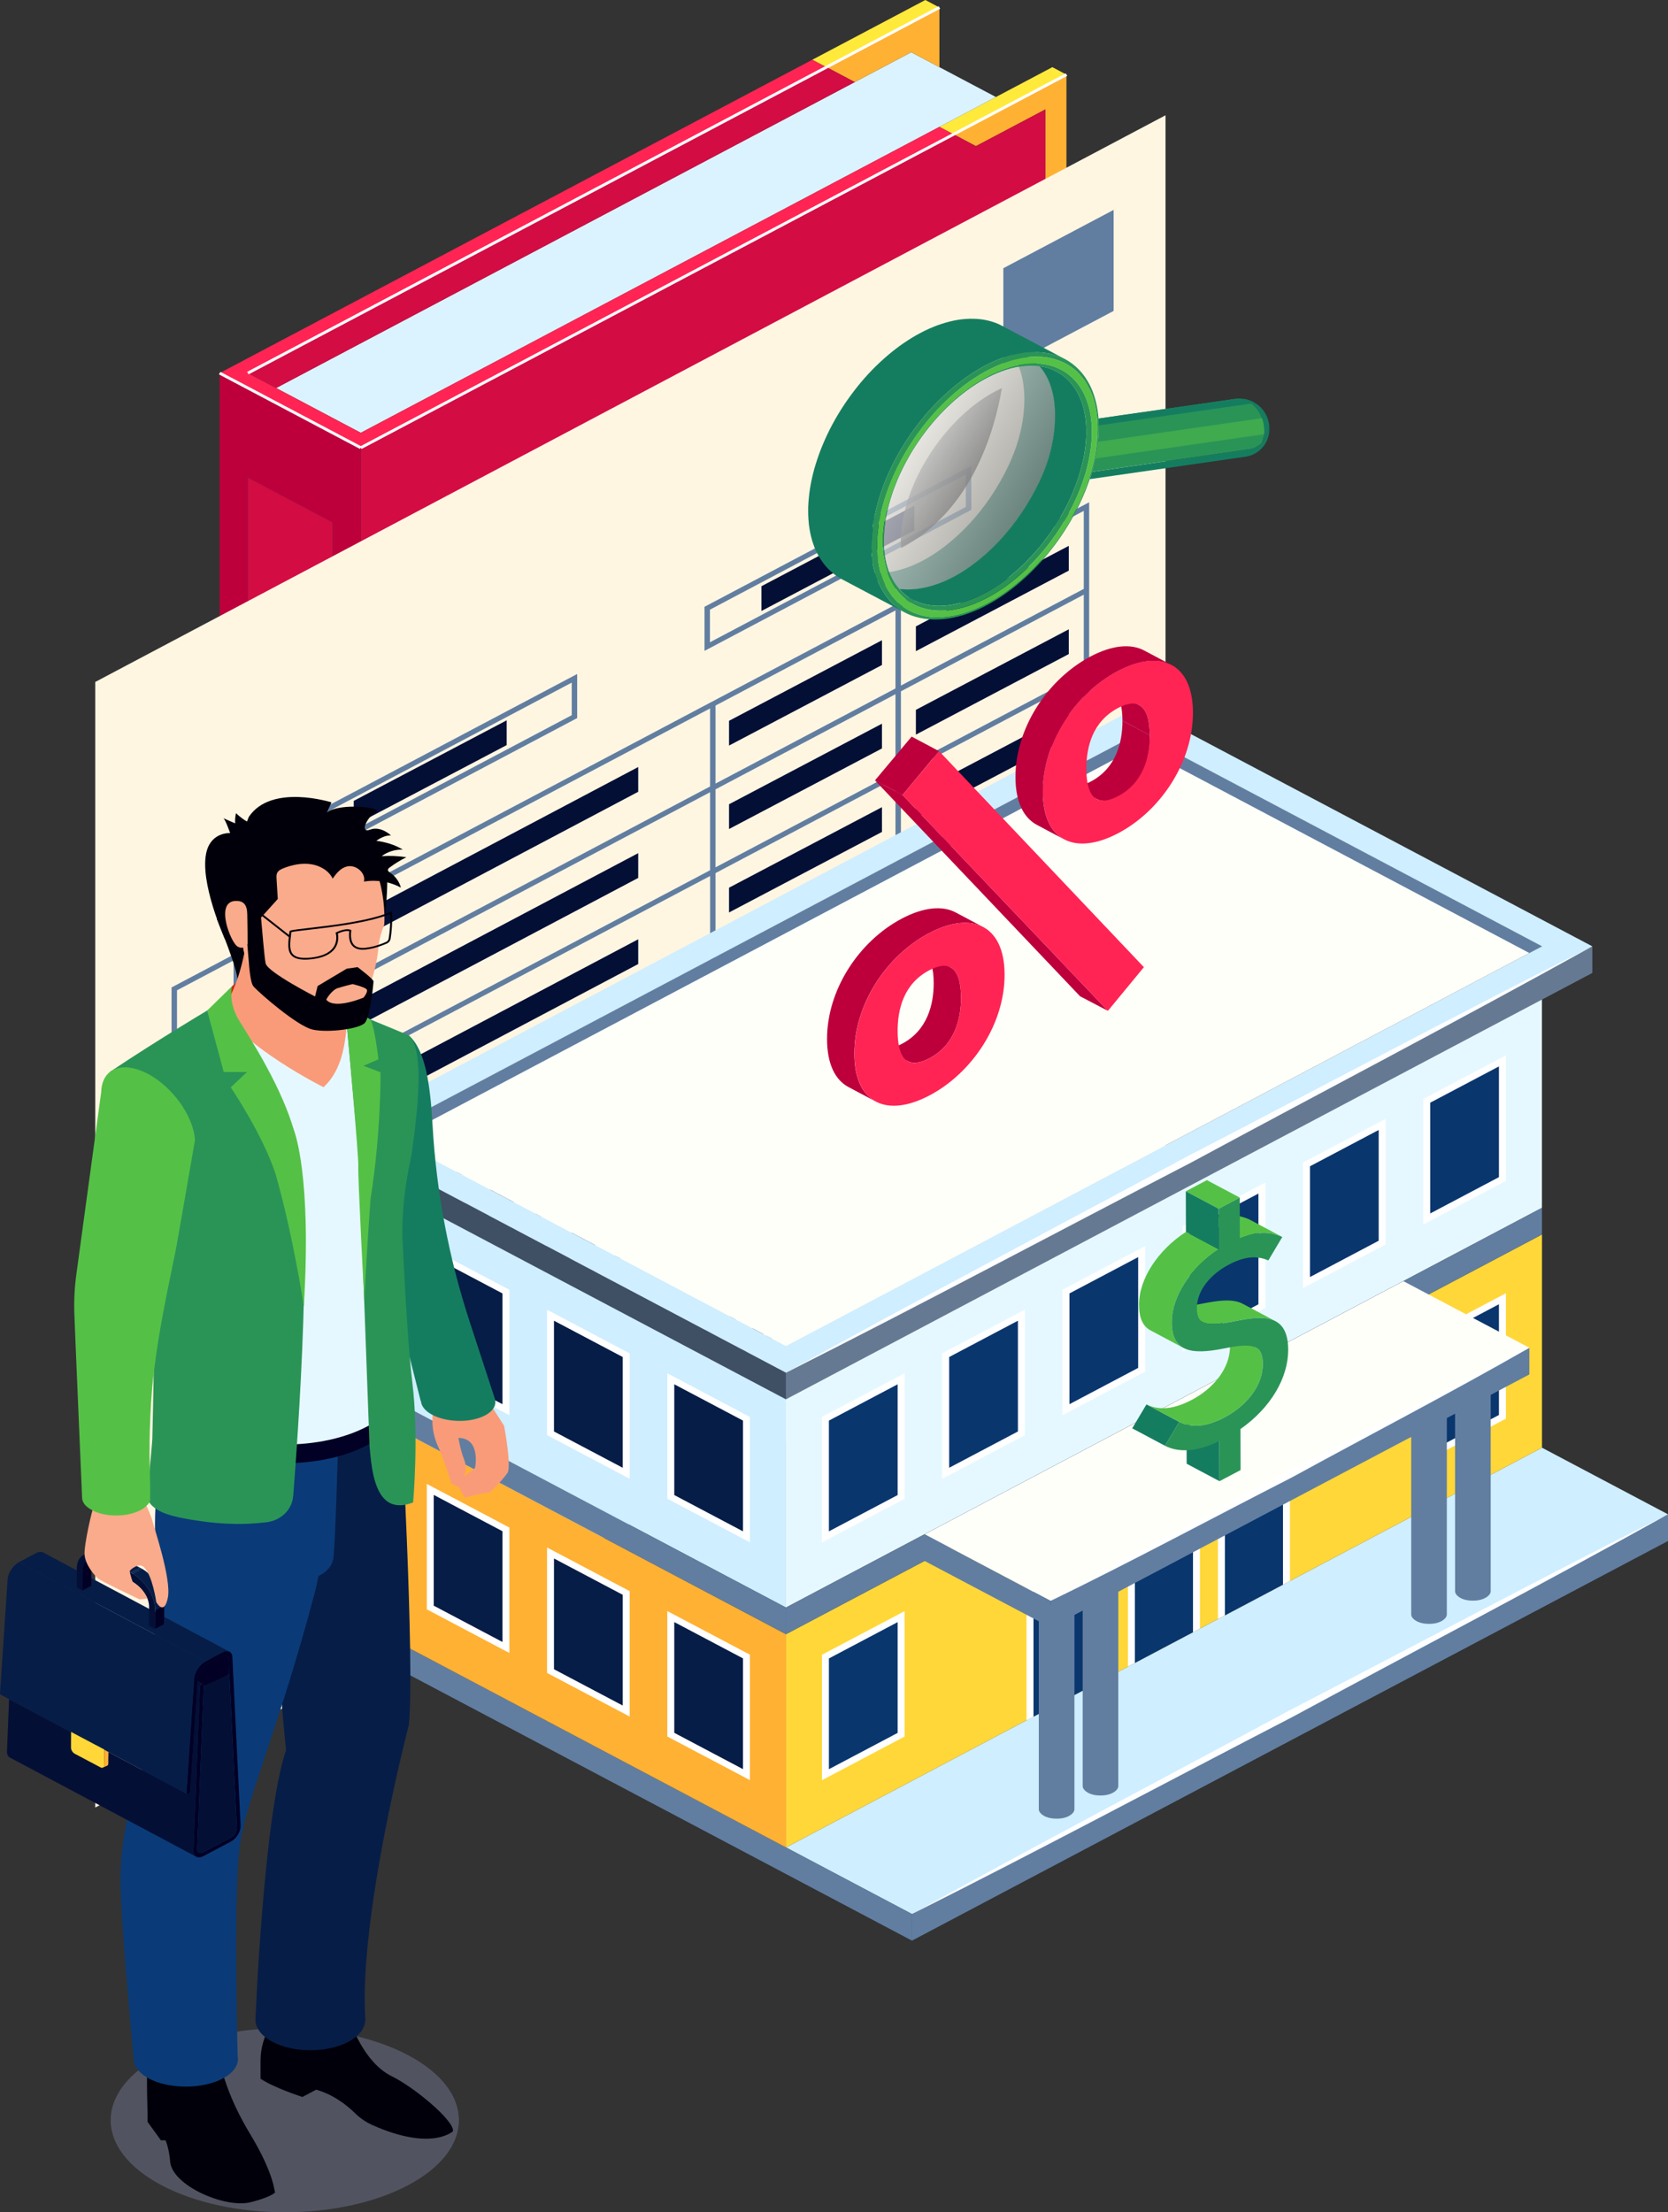 <svg width="132" height="175" viewBox="0 0 132 175" fill="none" xmlns="http://www.w3.org/2000/svg">
<rect x="0" y="0" width="132" height="175" fill="#333333" stroke="none"/>
<path d="M84.396 79.1V88.546L75.462 93.267C76.051 92.332 76.642 91.397 77.233 90.46L82.723 87.558V81.754C83.28 80.868 83.839 79.985 84.396 79.1Z" fill="#FFB133"/>
<path d="M84.396 5.903V15.348C84.363 15.33 84.329 15.312 84.294 15.294C83.77 15.017 83.248 14.739 82.723 14.462V8.656L77.231 11.558C76.642 11.247 76.053 10.936 75.462 10.623L84.396 5.903Z" fill="#FFB133"/>
<path d="M84.396 5.903L75.462 10.625C75.09 10.428 74.719 10.232 74.345 10.035L78.814 7.674L83.28 5.313L84.396 5.903Z" fill="#FFEA3B"/>
<path d="M84.396 15.348V79.1C83.839 79.987 83.28 80.87 82.723 81.754V87.558L77.233 90.46C76.642 91.397 76.051 92.33 75.462 93.267L28.554 118.059V35.418L75.462 10.627C76.051 10.94 76.64 11.249 77.231 11.562L82.723 8.66V14.466C83.248 14.742 83.77 15.021 84.294 15.298C84.329 15.312 84.363 15.33 84.396 15.348ZM75.46 79.1V57.849L39.72 76.738V97.987L75.46 79.1Z" fill="#D30C44"/>
<path d="M78.812 7.674L74.343 10.035L28.552 34.237L21.851 30.695C37.115 22.628 52.38 14.559 67.644 6.493C69.132 5.706 70.622 4.919 72.11 4.132C72.853 4.526 73.598 4.919 74.343 5.313C75.833 6.1 77.323 6.887 78.812 7.674Z" fill="#DBF3FF"/>
<path d="M75.46 57.849V79.1L39.722 97.989V76.738L75.46 57.849Z" fill="#CFEEFF"/>
<path d="M75.46 10.625L28.552 35.416L17.382 29.513L64.29 4.722C64.664 4.919 65.035 5.116 65.407 5.311L19.615 29.513L21.849 30.693L28.55 34.235L74.341 10.033C74.717 10.232 75.09 10.429 75.46 10.625Z" fill="#FF2453"/>
<path d="M74.343 0.59V5.312C73.598 4.917 72.853 4.525 72.11 4.13C70.62 4.917 69.13 5.704 67.644 6.491C66.899 6.099 66.154 5.704 65.409 5.31L74.343 0.59Z" fill="#FFB133"/>
<path d="M74.343 0.59L65.409 5.311C65.037 5.114 64.666 4.917 64.292 4.722L73.227 0L74.343 0.59Z" fill="#FFEA3B"/>
<path d="M67.644 6.493C52.38 14.559 37.115 22.628 21.851 30.695L19.617 29.515L65.409 5.313C66.154 5.706 66.899 6.1 67.644 6.493Z" fill="#D30C44"/>
<path d="M28.552 35.418V118.059L17.382 112.156V29.515L28.552 35.418ZM26.319 105.072V105.068C26.317 104.61 26.236 104.16 26.107 103.72C25.933 103.136 25.669 102.575 25.337 102.049C25.003 101.522 24.596 101.03 24.131 100.596C23.667 100.165 23.141 99.793 22.522 99.554C22.137 99.404 21.714 99.308 21.301 99.342C21.276 99.344 21.25 99.348 21.224 99.351C20.92 99.389 20.627 99.5 20.39 99.673C20.133 99.861 19.945 100.126 19.823 100.41C19.669 100.764 19.615 101.149 19.617 101.529C19.619 101.985 19.698 102.438 19.829 102.877C20.003 103.461 20.265 104.022 20.599 104.549C20.933 105.075 21.339 105.567 21.805 106.001C22.27 106.432 22.795 106.803 23.414 107.043C23.799 107.194 24.222 107.29 24.635 107.253C24.965 107.224 25.289 107.11 25.546 106.92C25.653 106.843 25.746 106.752 25.829 106.651C25.945 106.51 26.042 106.349 26.113 106.184C26.265 105.835 26.319 105.451 26.319 105.072ZM26.319 79.1V41.321L19.617 37.779V75.558L26.319 79.1Z" fill="#BD003C"/>
<path d="M26.319 105.07C26.319 105.072 26.319 105.072 26.319 105.07C26.319 105.451 26.265 105.835 26.111 106.19C26.038 106.356 25.945 106.515 25.827 106.656C24.965 106.756 24.094 106.334 23.39 105.81C22.683 105.283 22.147 104.65 21.714 103.964C21.281 103.277 20.949 102.537 20.803 101.71C20.659 100.891 20.696 99.988 21.222 99.355C21.248 99.349 21.273 99.346 21.299 99.344C21.712 99.308 22.133 99.406 22.52 99.556C23.139 99.796 23.665 100.167 24.129 100.598C24.593 101.032 25.001 101.524 25.335 102.05C25.667 102.577 25.931 103.138 26.105 103.722C26.236 104.16 26.317 104.612 26.319 105.07Z" fill="#01000A"/>
<path d="M26.319 41.321V79.1L19.617 75.558V37.779L26.319 41.321Z" fill="#D30C44"/>
<path d="M23.392 105.81C24.096 106.336 24.965 106.758 25.827 106.656C25.744 106.756 25.651 106.846 25.544 106.926C25.289 107.114 24.963 107.228 24.633 107.259C24.22 107.295 23.797 107.197 23.412 107.049C22.793 106.808 22.267 106.437 21.803 106.007C21.337 105.573 20.932 105.081 20.598 104.554C20.264 104.028 20.001 103.467 19.827 102.883C19.696 102.443 19.617 101.991 19.615 101.535C19.613 101.153 19.667 100.77 19.821 100.415C19.944 100.131 20.131 99.867 20.388 99.679C20.623 99.505 20.918 99.395 21.222 99.357C20.696 99.99 20.659 100.894 20.803 101.712C20.949 102.537 21.279 103.279 21.714 103.966C22.147 104.65 22.684 105.283 23.392 105.81Z" fill="#8CA3C0"/>
<path d="M75.523 10.723L75.399 10.529L84.335 5.805L84.46 5.999L75.523 10.723Z" fill="white"/>
<path d="M65.47 5.409L65.346 5.216L74.282 0.494L74.406 0.687L65.47 5.409Z" fill="white"/>
<path d="M28.489 35.514L17.321 29.611L17.445 29.418L28.615 35.321L28.489 35.514Z" fill="white"/>
<path d="M28.615 35.514L28.489 35.321L75.399 10.529L75.523 10.722L28.615 35.514Z" fill="white"/>
<path d="M19.679 29.611L19.554 29.418L65.346 5.216L65.47 5.409L19.679 29.611Z" fill="white"/>
<path d="M92.236 9.118V98.155L7.537 142.984V53.947L92.236 9.118Z" fill="#FFF6E2"/>
<path d="M50.506 62.634L21.596 77.914V75.954L50.506 60.675V62.634Z" fill="#040F36"/>
<path d="M84.58 45.138L72.48 51.51V49.551L84.58 43.179V45.138Z" fill="#040F36"/>
<path d="M84.58 51.74L72.48 58.113V56.152L84.58 49.781V51.74Z" fill="#040F36"/>
<path d="M84.58 58.341L72.48 64.715V62.755L84.58 56.382V58.341Z" fill="#040F36"/>
<path d="M84.58 64.942L72.48 71.316V69.357L84.58 62.983V64.942Z" fill="#040F36"/>
<path d="M84.58 71.546L72.48 77.917V75.958L84.58 69.586V71.546Z" fill="#040F36"/>
<path d="M84.58 78.147L72.48 84.519V82.559L84.58 76.188V78.147Z" fill="#040F36"/>
<path d="M69.796 52.605L57.693 58.978V57.019L69.796 50.645V52.605Z" fill="#040F36"/>
<path d="M72.359 41.958L60.259 48.331V46.372L72.359 39.999V41.958Z" fill="#040F36"/>
<path d="M40.097 58.94L27.994 65.311V63.352L40.097 56.981V58.94Z" fill="#040F36"/>
<path d="M69.796 59.206L57.693 65.579V63.62L69.796 57.247V59.206Z" fill="#040F36"/>
<path d="M69.796 65.809L57.693 72.18V70.221L69.796 63.85V65.809Z" fill="#040F36"/>
<path d="M69.796 72.41L57.693 78.782V76.823L69.796 70.451V72.41Z" fill="#040F36"/>
<path d="M69.796 79.012L57.693 85.385V83.424L69.796 77.052V79.012Z" fill="#040F36"/>
<path d="M69.796 85.613L57.693 91.987V90.027L69.796 83.654V85.613Z" fill="#040F36"/>
<path d="M71.671 99.59L59.569 105.962V104.002L71.671 97.629V99.59Z" fill="#040F36"/>
<path d="M50.506 69.447L21.596 84.727V82.767L50.506 67.488V69.447Z" fill="#040F36"/>
<path d="M50.506 76.26L21.596 91.54V89.58L50.506 74.301V76.26Z" fill="#040F36"/>
<path d="M50.506 83.071L21.596 98.351V96.392L50.506 81.112V83.071Z" fill="#040F36"/>
<path d="M50.506 89.884L21.596 105.164V103.205L50.506 87.925V89.884Z" fill="#040F36"/>
<path d="M50.506 96.697L21.596 111.977V110.016L50.506 94.736V96.697Z" fill="#040F36"/>
<path d="M88.129 24.595L79.4 29.208V21.217L88.129 16.604V24.595Z" fill="#617EA1"/>
<path d="M13.685 78.053L13.576 78.109V118.321L18.89 115.514H18.912V115.503L86.086 80L86.193 79.944V39.731L13.685 78.053ZM85.766 73.089L71.296 80.736V74.565L85.766 66.916V73.089ZM56.624 88.492V82.321L70.865 74.795V80.966L56.624 88.492ZM70.865 81.42V87.591L56.624 95.116V88.946L70.865 81.42ZM14.009 84.966L18.483 82.601V88.772L14.009 91.136V84.966ZM56.194 75.92V82.091L18.912 101.795V95.625L56.194 75.92ZM18.914 95.169V88.998L56.196 69.295V75.466L18.914 95.169ZM56.624 75.694L70.865 68.168V74.339L56.624 81.865V75.694ZM56.624 75.238V69.067L70.865 61.541V67.712L56.624 75.238ZM56.624 68.611V62.441L70.865 54.915V61.086L56.624 68.611ZM56.624 61.985V55.814L70.865 48.288V54.459L56.624 61.985ZM56.194 62.213L18.912 81.915V75.745L56.194 56.04V62.213ZM56.194 62.669V68.839L18.912 88.544V82.373L56.194 62.669ZM14.009 91.59L18.483 89.226V95.397L14.009 97.761V91.59ZM14.009 98.217L18.483 95.853V102.023L14.009 104.388V98.217ZM14.009 104.844L18.483 102.479V108.65L14.009 111.015V104.844ZM18.914 102.251L56.196 82.547V88.718L18.914 108.42V102.251ZM85.766 66.464L71.296 74.111V67.94L85.766 60.293V66.464ZM85.766 59.837L71.296 67.486V61.315L85.766 53.667V59.837ZM85.766 53.211L71.296 60.858V54.687L85.766 47.04V53.211ZM85.766 46.584L71.296 54.231V48.06L85.766 40.411V46.584ZM18.483 75.973V82.143L14.009 84.508V78.337L18.483 75.973ZM14.009 111.47L18.483 109.106V115.277L14.009 117.641V111.47ZM18.914 108.878L56.196 89.175V95.341H56.209L18.916 115.052L18.914 108.878ZM71.294 87.364V81.194L85.764 73.547V79.717L71.294 87.364Z" fill="#617EA1"/>
<path d="M24.564 67.962V64.474L45.676 53.315V56.803L24.564 67.962ZM24.995 64.702V67.28L45.245 56.575V53.998L24.995 64.702Z" fill="#617EA1"/>
<path d="M55.753 51.487V47.999L76.867 36.842V40.33L55.753 51.487ZM56.182 48.228V50.806L76.434 40.102V37.524L56.182 48.228Z" fill="#617EA1"/>
<path d="M55.753 108.701V105.213L76.867 94.056V97.544L55.753 108.701ZM56.182 105.441V108.019L76.434 97.314V94.736L56.182 105.441Z" fill="#617EA1"/>
<path d="M122.024 76.967V95.543L62.197 127.162V108.586L122.024 76.967Z" fill="#E6F8FF"/>
<path d="M62.197 108.586V127.162L30.289 110.298V91.722L62.197 108.586Z" fill="#CFEEFF"/>
<path d="M132 119.79V121.9L72.171 153.513V151.409L132 119.79Z" fill="#617EA1"/>
<path d="M132 119.79L72.171 151.409L62.201 146.14L122.028 114.519L132 119.79Z" fill="#CFEEFF"/>
<path d="M122.028 97.654V114.519L62.201 146.14V129.273L122.028 97.654Z" fill="#FFD738"/>
<path d="M72.171 151.409V153.513L30.301 131.383V129.273L62.201 146.14L72.171 151.409Z" fill="#617EA1"/>
<path d="M62.201 129.273V146.14L30.301 129.273V112.409L62.201 129.273Z" fill="#FFB133"/>
<path d="M94.959 116.17V128.821L89.262 131.831V119.18L94.959 116.17Z" fill="white"/>
<path d="M89.811 119.472L94.41 117.042V129.12L89.811 131.549V119.472Z" fill="#0A366E"/>
<path d="M86.934 120.423V133.074L81.236 136.085V123.434L86.934 120.423Z" fill="white"/>
<path d="M81.788 123.723L86.384 121.293V133.373L81.788 135.802V123.723Z" fill="#0A366E"/>
<path d="M102.082 112.407V125.058L96.384 128.069V115.418L102.082 112.407Z" fill="white"/>
<path d="M96.934 115.709L101.532 113.28V125.357L96.934 127.787V115.709Z" fill="#0A366E"/>
<path d="M85.027 126.256C85.027 131.875 85.027 137.498 85.027 143.12C85.027 143.377 84.746 143.592 84.466 143.714C84.185 143.835 83.898 143.864 83.614 143.864C83.333 143.864 83.047 143.833 82.762 143.714C82.487 143.592 82.207 143.377 82.207 143.12C82.207 137.501 82.207 131.889 82.207 126.276C82.207 126.355 82.24 126.442 82.278 126.513C82.383 126.71 82.647 126.82 82.894 126.896C83.197 126.987 83.477 127.017 83.764 126.996C84.001 126.981 84.242 126.936 84.479 126.846C84.661 126.77 84.843 126.668 84.942 126.513C84.985 126.437 85.013 126.352 85.013 126.256H85.027Z" fill="#617EA1"/>
<path d="M88.499 124.421C88.499 130.04 88.499 135.663 88.499 141.286C88.499 141.543 88.218 141.758 87.938 141.879C87.657 142 87.371 142.031 87.086 142.031C86.805 142.031 86.519 142 86.234 141.879C85.96 141.758 85.679 141.541 85.679 141.286C85.679 135.667 85.679 130.055 85.679 124.441C85.679 124.523 85.713 124.608 85.75 124.678C85.855 124.875 86.12 124.986 86.367 125.062C86.669 125.152 86.95 125.183 87.236 125.161C87.473 125.147 87.715 125.102 87.952 125.011C88.133 124.935 88.315 124.834 88.414 124.678C88.457 124.602 88.485 124.517 88.485 124.421H88.499Z" fill="#617EA1"/>
<path d="M33.775 108.496V98.573L40.312 102.027V111.95L33.775 108.496Z" fill="white"/>
<path d="M34.325 108.207V99.445L39.763 102.316V111.078L34.325 108.207Z" fill="#061D47"/>
<path d="M43.291 113.525V103.603L49.83 107.056V116.979L43.291 113.525Z" fill="white"/>
<path d="M43.84 113.236V104.475L49.281 107.347V116.107L43.84 113.236Z" fill="#061D47"/>
<path d="M52.808 118.555V108.634L59.348 112.085V122.008L52.808 118.555Z" fill="white"/>
<path d="M53.36 118.265V109.504L58.798 112.376V121.136L53.36 118.265Z" fill="#061D47"/>
<path d="M90.62 108.496V98.573L84.082 102.027V111.95L90.62 108.496Z" fill="white"/>
<path d="M90.07 108.207V99.445L84.632 102.316V111.078L90.07 108.207Z" fill="#0A366E"/>
<path d="M81.104 113.525V103.603L74.565 107.056V116.979L81.104 113.525Z" fill="white"/>
<path d="M80.555 113.236V104.475L75.114 107.347V116.107L80.555 113.236Z" fill="#0A366E"/>
<path d="M71.587 118.555V108.634L65.047 112.085V122.008L71.587 118.555Z" fill="white"/>
<path d="M71.037 118.265V109.504L65.597 112.376V121.136L71.037 118.265Z" fill="#0A366E"/>
<path d="M119.172 93.408V83.486L112.633 86.937V96.86L119.172 93.408Z" fill="white"/>
<path d="M118.621 93.117V84.358L113.182 87.229V95.99L118.621 93.117Z" fill="#0A366E"/>
<path d="M71.587 137.369V127.448L65.047 130.9V140.823L71.587 137.369Z" fill="white"/>
<path d="M71.037 137.08V128.318L65.597 131.191V139.951L71.037 137.08Z" fill="#0A366E"/>
<path d="M119.172 112.223V102.3L112.633 105.752V115.675L119.172 112.223Z" fill="white"/>
<path d="M118.621 111.932V103.172L113.182 106.043V114.805L118.621 111.932Z" fill="#0A366E"/>
<path d="M109.655 98.438V88.515L103.117 91.967V101.889L109.655 98.438Z" fill="white"/>
<path d="M109.105 98.147V89.387L103.667 92.258V101.019L109.105 98.147Z" fill="#0A366E"/>
<path d="M100.137 103.467V93.544L93.6 96.998V106.92L100.137 103.467Z" fill="white"/>
<path d="M99.588 103.176V94.416L94.149 97.287V106.048L99.588 103.176Z" fill="#0A366E"/>
<path d="M33.775 127.307V117.384L40.312 120.836V130.759L33.775 127.307Z" fill="white"/>
<path d="M34.325 127.016V118.254L39.763 121.127V129.887L34.325 127.016Z" fill="#061D47"/>
<path d="M43.291 132.336V122.413L49.83 125.865V135.788L43.291 132.336Z" fill="white"/>
<path d="M43.84 132.045V123.283L49.281 126.156V134.916L43.84 132.045Z" fill="#061D47"/>
<path d="M52.808 137.365V127.443L59.348 130.894V140.817L52.808 137.365Z" fill="white"/>
<path d="M53.36 137.074V128.315L58.798 131.186V139.947L53.36 137.074Z" fill="#061D47"/>
<path d="M122.024 95.543V97.652L62.197 129.272V127.162L122.024 95.543Z" fill="#617EA1"/>
<path d="M62.197 127.162V129.272L30.289 112.407V110.298L62.197 127.162Z" fill="#617EA1"/>
<path d="M126.012 74.86V76.964L62.197 110.694V108.585L126.012 74.86Z" fill="#657A92"/>
<path d="M126.012 74.86L62.197 108.585L26.303 89.617L90.118 55.888L126.012 74.86ZM62.197 106.475L122.024 74.86L90.118 57.995L30.291 89.615L62.197 106.475Z" fill="#CFEEFF"/>
<path d="M122.028 74.858L121.026 75.388L62.199 106.474L30.293 89.615L90.114 57.999L120.032 73.802L122.028 74.858Z" fill="#FFFFFA"/>
<path d="M62.197 108.585V110.694L26.303 91.721V89.615L62.197 108.585Z" fill="#3F4F64"/>
<path d="M90.116 57.994V59.047L31.287 90.141L30.291 89.615L60.203 73.805L90.116 57.994Z" fill="#617EA1"/>
<path d="M122.028 74.858L121.026 75.388L90.114 59.047V57.996L120.032 73.802L122.028 74.858Z" fill="#617EA1"/>
<path d="M126.012 74.86C115.508 80.689 104.839 86.257 94.258 91.965C83.568 97.499 72.966 103.172 62.197 108.585C72.701 102.754 83.371 97.188 93.951 91.48C104.643 85.946 115.245 80.273 126.012 74.86Z" fill="white"/>
<path d="M114.498 110.846C114.498 116.463 114.498 122.088 114.498 127.71C114.498 127.967 114.218 128.184 113.937 128.304C113.657 128.425 113.37 128.454 113.085 128.454C112.805 128.454 112.518 128.423 112.234 128.304C111.959 128.183 111.678 127.967 111.678 127.71C111.678 122.091 111.678 116.48 111.678 110.866C111.678 110.948 111.712 111.033 111.75 111.103C111.854 111.298 112.117 111.411 112.366 111.487C112.668 111.577 112.949 111.608 113.236 111.586C113.473 111.572 113.714 111.526 113.951 111.436C114.133 111.36 114.315 111.259 114.413 111.103C114.457 111.027 114.485 110.942 114.485 110.846H114.498Z" fill="#617EA1"/>
<path d="M117.969 109.01C117.969 114.627 117.969 120.252 117.969 125.874C117.969 126.131 117.688 126.348 117.407 126.468C117.127 126.589 116.84 126.618 116.556 126.618C116.275 126.618 115.988 126.587 115.704 126.468C115.429 126.346 115.149 126.131 115.149 125.874C115.149 120.255 115.149 114.644 115.149 109.03C115.149 109.11 115.182 109.196 115.22 109.267C115.324 109.464 115.587 109.574 115.836 109.649C116.139 109.739 116.419 109.77 116.706 109.75C116.943 109.735 117.184 109.69 117.421 109.6C117.603 109.524 117.785 109.422 117.884 109.267C117.927 109.191 117.955 109.106 117.955 109.01H117.969Z" fill="#617EA1"/>
<path d="M121.03 106.615V108.724L83.141 128.745V126.641L121.03 106.615Z" fill="#617EA1"/>
<path d="M121.03 106.615L83.141 126.641L73.169 121.369L111.06 101.345L121.03 106.615Z" fill="#FFFFFA"/>
<path d="M83.141 126.641V128.745L73.169 123.479V121.369L83.141 126.641Z" fill="#617EA1"/>
<path d="M121.03 106.615C114.846 110.161 108.499 113.446 102.238 116.87C95.868 120.123 89.588 123.513 83.139 126.641C89.321 123.094 95.671 119.808 101.931 116.386C108.303 113.135 114.583 109.744 121.03 106.615Z" fill="white"/>
<path d="M72.171 151.409C82.011 145.932 92.015 140.714 101.932 135.357C111.957 130.174 121.895 124.85 131.998 119.79C122.158 125.27 112.155 130.487 102.238 135.842C92.212 141.025 82.274 146.348 72.171 151.409Z" fill="white"/>
<path d="M96.507 117.169L93.908 115.787L93.898 112.61L96.497 113.992L96.507 117.169Z" fill="#157D5F"/>
<path d="M92.199 114.37L89.6 112.988L90.726 111.096L93.325 112.478L92.199 114.37Z" fill="#157D5F"/>
<path d="M96.797 105.224L99.396 106.606C99.789 106.816 99.932 107.235 99.934 107.901C99.939 109.66 98.584 111.235 96.93 112.109C95.424 112.905 94.268 112.945 93.323 112.478L90.724 111.096C91.669 111.564 92.823 111.523 94.331 110.727C95.987 109.851 97.341 108.276 97.337 106.519C97.335 105.851 97.192 105.432 96.797 105.224Z" fill="#54C146"/>
<path d="M95.187 104.583L92.588 103.201C93.019 103.431 93.807 103.396 95.187 103.116C96.43 102.863 97.574 102.723 98.345 103.134L100.943 104.516C100.173 104.106 99.03 104.245 97.785 104.498C96.406 104.777 95.617 104.811 95.187 104.583Z" fill="#54C146"/>
<path d="M98.121 97.971L95.523 96.589C96.928 95.995 97.934 96.043 98.878 96.469L101.477 97.852C100.532 97.425 99.526 97.378 98.121 97.971Z" fill="#54C146"/>
<path d="M93.661 106.629L91.062 105.247C90.452 104.923 90.137 104.283 90.135 103.223C90.129 101.159 91.655 98.874 93.851 97.448L96.45 98.83C94.254 100.256 92.728 102.541 92.734 104.605C92.736 105.665 93.05 106.304 93.661 106.629Z" fill="#54C146"/>
<path d="M96.44 95.619L93.841 94.237L95.513 93.354L98.109 94.736L96.44 95.619Z" fill="#54C146"/>
<path d="M96.45 98.83L93.851 97.448L93.841 94.237L96.44 95.619L96.45 98.83Z" fill="#157D5F"/>
<path d="M98.109 94.736L98.119 97.971C99.524 97.378 100.53 97.425 101.475 97.852L100.372 99.708C99.404 99.277 98.398 99.427 97.23 100.046C95.825 100.788 94.714 102.063 94.718 103.474C94.722 104.704 95.274 105.008 97.787 104.498C100.026 104.042 101.935 103.959 101.943 106.774C101.949 108.977 100.574 111.358 98.167 113.044L98.177 116.288L96.505 117.171L96.495 113.992C94.698 114.859 93.291 114.917 92.197 114.37L93.323 112.478C94.268 112.947 95.424 112.905 96.93 112.109C98.586 111.233 99.939 109.658 99.934 107.901C99.93 106.474 99.275 106.173 96.888 106.665C94.171 107.217 92.74 106.873 92.732 104.605C92.726 102.541 94.252 100.256 96.447 98.83L96.438 95.619L98.109 94.736Z" fill="#2A9457"/>
<path d="M88.827 57.011C88.833 58.736 88.315 60.771 86.329 61.82C85.562 62.225 85.013 62.265 84.629 62.061L86.794 63.211C87.177 63.416 87.835 63.461 88.604 63.054C90.59 62.005 90.997 59.884 90.991 58.16L88.827 57.011Z" fill="#BD003C"/>
<path d="M87.997 54.627C88.62 54.958 88.823 55.924 88.827 57.012L90.989 58.162C90.985 57.075 90.784 56.109 90.159 55.778L87.997 54.627Z" fill="#BD003C"/>
<path d="M88.462 53.077C91.805 51.309 94.394 52.44 94.406 56.357C94.418 60.281 91.847 64.138 88.501 65.905C85.124 67.691 82.537 66.56 82.523 62.636C82.511 58.719 85.084 54.862 88.462 53.077ZM90.989 58.162C90.983 56.404 90.456 54.962 88.469 56.011C86.452 57.078 85.968 59.096 85.972 60.814C85.977 62.573 86.471 64.038 88.491 62.972C90.477 61.921 90.995 59.886 90.989 58.162Z" fill="#FF2453"/>
<path d="M73.059 75.37C73.681 75.701 73.885 76.667 73.889 77.754C73.895 79.479 73.377 81.514 71.391 82.563C70.622 82.97 70.075 83.008 69.691 82.804L71.855 83.954C72.239 84.159 72.786 84.119 73.555 83.714C75.541 82.664 76.057 80.629 76.053 78.905C76.049 77.818 75.845 76.852 75.223 76.521L73.059 75.37Z" fill="#BD003C"/>
<path d="M71.355 72.671C67.978 74.457 65.438 78.296 65.45 82.214C65.456 84.164 66.091 85.429 67.142 85.988L69.304 87.138C68.252 86.579 67.618 85.315 67.612 83.365C67.6 79.448 70.14 75.607 73.517 73.822C75.225 72.919 76.729 72.761 77.802 73.333L75.638 72.183C74.569 71.611 73.063 71.768 71.355 72.671Z" fill="#BD003C"/>
<path d="M90.546 51.456C89.477 50.888 87.983 51.042 86.297 51.934C82.92 53.719 80.349 57.576 80.361 61.493C80.367 63.434 81.003 64.691 82.055 65.25L84.217 66.401C83.165 65.842 82.529 64.584 82.523 62.643C82.511 58.727 85.082 54.87 88.46 53.084C90.145 52.194 91.641 52.038 92.708 52.606L90.546 51.456Z" fill="#BD003C"/>
<path d="M79.499 77.083C79.511 81.007 76.94 84.864 73.563 86.65C70.185 88.434 67.63 87.287 67.618 83.363C67.606 79.446 70.146 75.605 73.523 73.82C76.9 72.036 79.487 73.167 79.499 77.083ZM73.555 83.716C75.541 82.666 76.057 80.631 76.053 78.907C76.047 77.148 75.519 75.707 73.533 76.756C71.515 77.823 71.031 79.841 71.035 81.559C71.041 83.316 71.535 84.783 73.555 83.716Z" fill="#FF2453"/>
<path d="M71.424 62.886L69.241 61.733L85.473 78.811L87.675 79.962L71.424 62.886Z" fill="#BD003C"/>
<path d="M74.306 59.418L72.144 58.267L69.241 61.733L71.424 62.886L74.306 59.418Z" fill="#BD003C"/>
<path d="M74.316 59.418L71.424 62.886L87.675 79.962L90.523 76.508L74.316 59.418Z" fill="#FF2453"/>
<path opacity="0.25" d="M32.281 162.566C37.662 165.41 37.662 170.022 32.281 172.867C26.9 175.711 18.175 175.711 12.793 172.867C7.412 170.023 7.412 165.412 12.793 162.566C18.175 159.722 26.9 159.722 32.281 162.566Z" fill="#ADB8E8"/>
<path d="M27.732 159.919C27.732 159.919 28.747 163.138 31.004 164.241C32.807 165.122 35.949 167.753 35.85 168.585C35.85 168.585 34.196 170.2 29.5 168.116C28.971 167.881 28.493 167.557 28.093 167.163C27.52 166.599 26.445 165.709 25.024 165.303L23.933 165.879C23.933 165.879 21.73 165.18 20.617 164.437V163.008C20.617 162.188 20.813 161.378 21.19 160.634L27.732 159.919Z" fill="#01000A"/>
<path d="M32.358 136.434C32.834 131.484 31.692 111.248 31.692 111.248L27.307 114.238L20.566 114.989C20.566 114.989 22.163 118.531 21.884 120.442C21.232 124.921 22.637 138.444 22.637 138.444C20.858 143.665 20.218 159.737 20.218 159.737C20.2 160.366 20.625 160.999 21.491 161.479C23.189 162.42 25.943 162.42 27.641 161.479C28.443 161.034 28.852 160.459 28.898 159.876H28.916C28.914 159.851 28.914 159.824 28.912 159.798C28.912 159.775 28.91 159.751 28.908 159.728C28.38 151.632 32.358 136.434 32.358 136.434Z" fill="#061D47"/>
<path d="M21.771 173.415C21.72 173.509 21.771 172.085 19.835 168.878C17.898 165.67 17.768 164.026 17.513 163.932C17.258 163.838 11.679 163.825 11.679 163.825C11.576 163.966 11.679 167.21 11.679 167.21V167.85L12.732 169.307H13.105C13.262 169.719 13.406 170.271 13.463 170.987C13.616 172.9 17.847 174.719 19.835 174.206C21.823 173.696 21.823 173.323 21.771 173.415Z" fill="#01000A"/>
<path d="M26.736 114.866C26.736 114.866 26.55 121.757 26.388 123.204C26.315 123.935 25.728 124.409 25.202 124.677C25.105 125.178 25.009 125.637 24.9 126.028C22.06 136.713 19.669 141.923 19.042 145.572C18.42 149.215 18.811 162.648 18.811 162.648C18.938 163.279 18.538 163.941 17.625 164.422C16.394 165.07 14.582 165.225 13.082 164.887C12.847 164.835 12.614 164.768 12.398 164.694C12.181 164.616 11.975 164.522 11.787 164.422C11.007 164.01 10.608 163.478 10.59 162.935C10.59 162.935 9.631 153.034 9.535 149.177C9.444 145.315 10.542 141.765 11.216 140.01C11.89 138.257 12.487 124.561 12.487 124.561C11.45 114.893 14.386 112.398 14.386 112.398L16.532 112.686L22.536 113.766C22.536 113.766 24.635 112.42 25.866 114.157C25.975 114.309 26.038 114.71 26.066 115.284L26.736 114.866Z" fill="#0A3B78"/>
<path d="M17.159 72.695C17.159 72.695 18.92 76.857 18.785 77.633C18.785 77.633 19.722 77.281 19.789 76.731C20.022 74.808 19.645 70.482 19.55 70.5C19.426 70.524 17.159 72.695 17.159 72.695Z" fill="#01000A"/>
<path d="M18.362 78.011C18.362 78.011 18.926 77.499 19.319 77.506C19.712 77.514 18.501 79.102 18.501 79.102L18.013 79.623L17.819 78.932L18.362 78.011Z" fill="#C92B0D"/>
<path d="M27.299 100.99C19.582 97.586 17.015 80.293 17.015 80.293C18.653 79.229 19.337 75.366 19.337 75.366C22.677 74.873 23.574 77.629 25.05 78.941C26.009 79.797 28.321 80.457 28.321 80.457C29.742 84.777 27.299 100.99 27.299 100.99Z" fill="#F99B79"/>
<path d="M29.538 99.179L28.483 85.689L29.232 82.869L28.874 81.363L28.052 80.128L27.4 79.994C27.4 79.994 27.752 84.086 25.601 86.002C25.601 86.002 19.208 82.803 17.564 79.808L17.37 79.996L16.615 80.624V83.941L18.629 89.466L19.732 114.801L26.345 114.58L30.54 112.624L29.538 99.179Z" fill="#E6F8FF"/>
<path d="M38.326 110.394C37.73 109.535 36.706 107.912 36.905 107.82L36.429 107.302L34.113 108.373C34.113 108.373 34.566 109.869 34.327 111.226C34.079 112.587 34.289 113.625 34.692 114.479C35.101 115.331 35.736 117.375 35.736 117.375L36.319 117.645L36.779 118.479C36.779 118.479 38.38 118.017 38.559 118.108C38.73 118.197 39.812 117.013 40.156 116.52C40.504 116.018 39.892 112.786 39.892 112.786C39.892 112.786 38.923 111.253 38.326 110.394ZM37.593 116.122L36.727 116.8C36.727 116.8 37.024 116.21 36.724 115.443C36.423 114.678 36.281 113.744 36.281 113.744C38.089 113.77 37.593 116.122 37.593 116.122Z" fill="#F99B79"/>
<path d="M30.645 69.651C30.645 69.651 30.659 72.452 30.176 72.964C29.694 73.476 29.791 69.324 29.791 69.324L30.645 69.651Z" fill="#01000A"/>
<path d="M39.145 110.598L37.176 104.578C35.516 99.516 34.532 94.286 34.231 89.007C34.056 85.894 33.69 83.104 32.366 81.914L30.868 83.962L30.267 98.848L33.295 110.834H33.311C33.34 111.199 33.599 111.566 34.115 111.865C35.243 112.516 37.113 112.581 38.293 112.013C39.051 111.646 39.334 111.109 39.145 110.598Z" fill="#157D5F"/>
<path d="M30.412 73.132C29.929 74.31 29.923 75.178 29.923 75.22C29.611 77.635 28.795 79.187 28.052 80.126C27.949 80.262 27.848 80.381 27.746 80.49C27.718 80.526 27.682 80.562 27.649 80.593C27.421 80.832 27.218 81.013 27.054 81.137C26.963 81.21 26.884 81.257 26.827 81.298C26.311 81.61 24.506 80.685 22.85 79.969C22.062 79.636 21.273 78.681 20.655 77.762C20.649 77.751 20.649 77.745 20.649 77.745C19.396 76.566 19.238 74.939 19.238 74.939C18.07 74.239 19.339 74.511 16.809 71.296C17.785 63.834 23.839 64.675 23.839 64.675C31.024 64.939 30.412 73.132 30.412 73.132Z" fill="#FAAB8B"/>
<path d="M15.426 90.592C15.42 91.001 15.335 91.353 15.185 91.634C15.287 91.039 15.37 90.568 15.414 90.315C15.426 90.409 15.426 90.498 15.426 90.592Z" fill="#868E46"/>
<path d="M15.45 90.105C15.45 90.105 15.438 90.177 15.414 90.315C15.414 90.221 15.402 90.132 15.39 90.04L15.45 90.105Z" fill="#868E46"/>
<path d="M27.404 81.101C27.398 81.284 27.368 81.865 27.338 82.042C25.848 82.009 24.465 81.888 23.501 81.109C22.362 80.188 20.145 78.053 20.072 77.865C20.971 77.698 22.331 78.55 23.119 78.887C24.775 79.602 26.599 81.624 27.404 81.101Z" fill="#F99B79"/>
<path d="M18.744 144.589C18.75 144.728 18.704 144.879 18.613 145.031C18.517 145.181 18.398 145.3 18.267 145.369L16.084 146.516C15.953 146.588 15.835 146.599 15.744 146.547C15.653 146.494 15.602 146.396 15.602 146.261L15.698 143.996L15.732 142.983L16.123 133.329V133.299C16.129 133.257 16.106 133.221 16.078 133.21L15.629 132.966L15.651 132.644C15.679 132.296 15.945 131.891 16.264 131.725L17.613 131.014C17.619 131.014 17.631 131.008 17.635 131.003C17.744 130.95 17.839 130.941 17.918 130.972C17.93 130.972 17.936 130.978 17.951 130.988C17.969 130.999 17.985 131.01 18.003 131.025C18.015 131.039 18.03 131.055 18.042 131.077C18.048 131.088 18.054 131.099 18.06 131.108C18.066 131.124 18.072 131.139 18.078 131.16C18.084 131.186 18.088 131.218 18.088 131.249L18.139 132.246L18.145 132.391L18.744 144.589Z" fill="#00679C"/>
<path d="M18.744 144.589C18.75 144.728 18.704 144.879 18.613 145.031C18.517 145.181 18.398 145.3 18.267 145.369L16.084 146.516C15.953 146.588 15.835 146.599 15.744 146.547C15.653 146.494 15.602 146.396 15.602 146.261L15.698 143.996L15.732 142.983L16.123 133.329V133.299C16.129 133.257 16.106 133.221 16.078 133.21L15.629 132.966L15.651 132.644C15.679 132.296 15.945 131.891 16.264 131.725L17.613 131.014C17.619 131.014 17.631 131.008 17.635 131.003C17.744 130.95 17.839 130.941 17.918 130.972C17.93 130.972 17.936 130.978 17.951 130.988C17.969 130.999 17.985 131.01 18.003 131.025C18.015 131.039 18.03 131.055 18.042 131.077C18.048 131.088 18.054 131.099 18.06 131.108C18.066 131.124 18.072 131.139 18.078 131.16C18.084 131.186 18.088 131.218 18.088 131.249L18.139 132.246L18.145 132.391L18.744 144.589Z" fill="#00679C"/>
<path d="M18.744 144.589C18.75 144.728 18.704 144.879 18.613 145.031C18.517 145.181 18.398 145.3 18.267 145.369L16.084 146.516C15.953 146.588 15.835 146.599 15.744 146.547C15.653 146.494 15.602 146.396 15.602 146.261L15.698 143.996L15.732 142.983L16.123 133.329V133.299C16.129 133.257 16.106 133.221 16.078 133.21L15.629 132.966L15.651 132.644C15.679 132.296 15.945 131.891 16.264 131.725L17.613 131.014C17.619 131.014 17.631 131.008 17.635 131.003C17.744 130.95 17.839 130.941 17.918 130.972C17.93 130.972 17.936 130.978 17.951 130.988C17.969 130.999 17.985 131.01 18.003 131.025C18.015 131.039 18.03 131.055 18.042 131.077C18.048 131.088 18.054 131.099 18.06 131.108C18.066 131.124 18.072 131.139 18.078 131.16C18.084 131.186 18.088 131.218 18.088 131.249L18.139 132.246L18.145 132.391L18.744 144.589Z" fill="#040F36"/>
<path d="M16.078 133.21C16.048 133.199 16.011 133.199 15.965 133.221C15.894 133.259 15.831 133.362 15.827 133.444L15.449 142.836L15.408 143.844L15.319 146.109L15.311 146.315L15.307 146.4C15.303 146.623 15.382 146.795 15.528 146.874L0.774 139.025C0.628 138.943 0.547 138.771 0.552 138.549L0.718 134.406L3.963 136.13L14.785 141.89C14.811 141.901 14.857 141.906 14.902 141.887C14.973 141.849 15.04 141.749 15.044 141.664L15.605 133.324L15.621 133.036L15.625 132.964L16.078 133.21Z" fill="#040F36"/>
<path d="M14.795 141.899C14.787 141.892 14.77 141.879 14.766 141.868C14.776 141.879 14.784 141.892 14.795 141.899Z" fill="#868E46"/>
<path d="M14.795 141.899C14.787 141.892 14.77 141.879 14.766 141.868C14.776 141.879 14.784 141.892 14.795 141.899Z" fill="#868E46"/>
<path d="M18.131 130.639C18.127 130.639 18.127 130.639 18.123 130.639C18.03 130.598 17.918 130.598 17.793 130.632C17.734 130.647 17.673 130.67 17.609 130.705L17.513 130.755L17.337 130.847L16.262 131.419L3.388 124.57L1.509 123.569L2.857 122.857C3.074 122.745 3.272 122.734 3.414 122.806L18.131 130.639Z" fill="#061D47"/>
<path d="M16.26 131.415C15.787 131.665 15.392 132.262 15.357 132.776V132.823L15.351 132.895L15.333 133.181L14.754 141.801V141.816C14.754 141.838 14.754 141.852 14.766 141.868C14.772 141.879 14.777 141.888 14.787 141.894L8.576 138.59L8.254 138.418L5.622 137.022L3.966 136.139L0.721 134.409L0.041 134.046C0.011 134.03 -0.005 133.999 0.001 133.952L0.604 124.928C0.638 124.42 1.041 123.817 1.505 123.568L3.388 124.564L16.26 131.415Z" fill="#061D47"/>
<path d="M19.042 144.421C19.05 144.636 18.975 144.891 18.829 145.134C18.679 145.374 18.481 145.566 18.267 145.678L16.09 146.832C15.876 146.945 15.681 146.959 15.528 146.878C15.382 146.798 15.303 146.624 15.307 146.404L15.311 146.319L15.319 146.112L15.408 143.847L15.45 142.84L15.827 133.447C15.831 133.366 15.894 133.263 15.965 133.225C16.011 133.201 16.048 133.201 16.078 133.214C16.108 133.225 16.129 133.259 16.123 133.306L15.734 142.99L15.697 144.001L15.604 146.259C15.6 146.393 15.649 146.496 15.742 146.55C15.835 146.599 15.955 146.588 16.086 146.519L18.267 145.371C18.398 145.302 18.518 145.183 18.615 145.034C18.702 144.884 18.75 144.732 18.746 144.593L18.092 131.253C18.092 131.218 18.088 131.191 18.08 131.164C18.076 131.144 18.072 131.13 18.064 131.115C18.06 131.104 18.056 131.092 18.048 131.081C18.04 131.061 18.023 131.046 18.011 131.032C17.995 131.016 17.977 131.001 17.955 130.994C17.944 130.987 17.934 130.983 17.926 130.979C17.847 130.952 17.75 130.96 17.641 131.014C17.633 131.017 17.625 131.021 17.615 131.025L16.268 131.734C15.95 131.902 15.681 132.306 15.657 132.653L15.633 132.975L15.629 133.047L15.614 133.335L15.052 141.675C15.048 141.76 14.981 141.859 14.91 141.897C14.864 141.917 14.827 141.917 14.801 141.905C14.789 141.897 14.781 141.885 14.772 141.874C14.764 141.859 14.76 141.843 14.76 141.823V141.809L15.337 133.188L15.358 132.901L15.363 132.828L15.364 132.783C15.398 132.269 15.795 131.672 16.264 131.423L17.339 130.851L17.515 130.759L17.611 130.708C17.675 130.674 17.736 130.65 17.795 130.636C17.92 130.601 18.034 130.605 18.125 130.643C18.129 130.643 18.129 130.643 18.133 130.643C18.283 130.708 18.38 130.858 18.388 131.079L19.042 144.421Z" fill="#020024"/>
<path d="M14.795 141.899C14.787 141.892 14.77 141.879 14.766 141.868C14.776 141.879 14.784 141.892 14.795 141.899Z" fill="#868E46"/>
<path d="M8.256 138.397L8.25 139.649C8.25 139.679 8.244 139.712 8.238 139.732C8.226 139.752 8.22 139.768 8.209 139.784C8.203 139.795 8.197 139.801 8.187 139.806L8.165 139.821C8.114 139.851 8.035 139.851 7.95 139.806L5.918 138.731C5.754 138.643 5.618 138.429 5.618 138.259L5.624 137.002L8.256 138.397Z" fill="#FFD738"/>
<path d="M8.191 139.799L8.483 139.676C8.539 139.645 8.572 139.584 8.572 139.491V139.131L8.584 138.596L8.258 138.422V138.956L8.248 139.645C8.248 139.665 8.248 139.687 8.236 139.707C8.236 139.717 8.236 139.726 8.236 139.726C8.224 139.746 8.224 139.768 8.214 139.777C8.203 139.788 8.203 139.799 8.191 139.799Z" fill="#FFB133"/>
<path d="M6.515 124.304L7.232 123.924L7.228 125.436L6.513 125.816L6.515 124.304Z" fill="#020024"/>
<path d="M6.979 123.381L7.697 123C7.41 123.151 7.234 123.472 7.232 123.922L6.517 124.304C6.517 123.853 6.693 123.533 6.979 123.381Z" fill="#020024"/>
<path d="M6.604 123.005L7.319 122.623C7.637 122.453 8.074 122.464 8.562 122.692L7.847 123.074C7.359 122.846 6.922 122.835 6.604 123.005Z" fill="#35374F"/>
<path d="M7.847 123.074L8.562 122.692C8.61 122.712 8.657 122.737 8.705 122.762L7.987 123.144C7.942 123.121 7.892 123.095 7.847 123.074Z" fill="#35374F"/>
<path d="M7.995 123.146L8.713 122.764L11.098 124.025L10.382 124.407L7.995 123.146Z" fill="#061D47"/>
<path d="M12.29 127.354L13.007 126.972L13.005 128.486L12.287 128.866L12.29 127.354Z" fill="#00679C"/>
<path d="M10.382 124.407L11.098 124.025C11.145 124.05 11.193 124.076 11.24 124.105L10.523 124.486C10.477 124.456 10.43 124.432 10.382 124.407Z" fill="#061D47"/>
<path d="M10.525 124.487L11.242 124.105C12.234 124.689 13.011 125.952 13.007 126.972L12.291 127.354C12.293 126.332 11.517 125.071 10.525 124.487Z" fill="#00679C"/>
<path d="M12.29 127.354L13.007 126.972L13.005 128.486L12.287 128.866L12.29 127.354Z" fill="#020024"/>
<path d="M10.525 124.487L11.242 124.105C12.234 124.689 13.011 125.952 13.007 126.972L12.291 127.354C12.293 126.332 11.517 125.071 10.525 124.487Z" fill="#061D47"/>
<path d="M10.382 124.407C10.43 124.432 10.477 124.458 10.525 124.487C11.519 125.071 12.293 126.334 12.291 127.354L12.29 128.866L11.795 128.611L11.797 127.099C11.809 126.446 11.315 125.614 10.448 125.102C10.406 125.078 10.363 125.053 10.319 125.029L7.936 123.62C7.892 123.598 7.849 123.577 7.809 123.557C6.942 123.15 6.57 123.584 6.523 124.304L6.521 125.816L6.074 125.581L6.076 124.069C6.08 123.047 6.861 122.607 7.853 123.074C7.9 123.095 7.948 123.119 7.995 123.144L10.382 124.407Z" fill="#040F36"/>
<path d="M16.123 133.331V133.301C16.129 133.259 16.106 133.223 16.078 133.212L15.629 132.968L15.651 132.646C15.679 132.298 15.945 131.893 16.264 131.727L17.613 131.016C17.619 131.016 17.631 131.01 17.635 131.005C17.744 130.952 17.839 130.943 17.918 130.974C17.93 130.974 17.936 130.98 17.951 130.99C17.969 131.001 17.985 131.012 18.003 131.027C18.015 131.041 18.03 131.057 18.042 131.079C18.048 131.09 18.054 131.101 18.06 131.11C18.066 131.126 18.072 131.141 18.078 131.162C18.084 131.188 18.088 131.22 18.088 131.251L18.139 132.248L18.145 132.392C17.258 132.921 16.214 133.301 16.123 133.331Z" fill="#020024"/>
<path d="M13.282 126.392C12.973 127.879 12.363 126.721 12.363 126.721C12.363 126.721 12.078 124.622 11.38 123.958C10.983 123.584 10.258 124.195 10.266 124.293C10.272 124.367 10.343 124.697 10.501 125.136L10.651 125.236C11.471 125.818 11.659 126.46 11.659 126.46L11.05 126.518L11.039 126.513C10.825 126.408 8.064 125.118 7.75 124.858C7.499 124.65 6.742 123.785 6.693 122.972C6.643 122.16 7.329 119.253 7.404 119.229L7.531 118.942C7.744 119.04 7.977 119.116 8.23 119.166C8.728 119.258 9.276 119.269 9.78 119.195C10.157 119.132 10.517 119.021 10.825 118.86C11.021 118.757 11.171 118.642 11.286 118.515C11.651 119.172 12.003 120.044 12.06 120.297C12.147 120.717 13.59 124.903 13.282 126.392Z" fill="#FAAB8B"/>
<path d="M31.751 110.879C31.751 112.125 30.848 113.368 29.05 114.321C25.451 116.223 19.619 116.223 16.019 114.321C14.376 113.451 13.483 112.342 13.347 111.204C13.329 111.094 13.323 110.989 13.323 110.879C13.323 110.633 13.364 110.387 13.432 110.141C13.718 111.13 14.576 112.084 16.019 112.843C19.619 114.745 25.449 114.745 29.05 112.843C30.492 112.084 31.356 111.13 31.643 110.141C31.712 110.387 31.751 110.635 31.751 110.879Z" fill="#020024"/>
<path d="M32.625 109.305C33.164 113.652 32.692 118.85 32.692 118.85C30.356 119.758 29.716 117.715 29.447 116.169C29.346 115.591 29.245 114.423 29.245 114.423L28.408 91.635L27.42 80.826L28.052 80.128C28.052 80.128 32.362 81.894 32.368 81.915C32.55 82.196 33.791 82.767 32.629 90.872C32.601 91.142 32.55 91.417 32.492 91.702C32.028 93.899 31.755 96.126 31.864 98.365C32.04 101.942 32.313 106.77 32.625 109.305Z" fill="#2A9457"/>
<path d="M23.202 118.339C23.196 118.345 23.196 118.356 23.196 118.361C23.117 119.405 22.25 120.271 21.113 120.413C18.744 120.704 16.797 120.479 15.299 120.241C13.689 119.982 12.361 119.669 11.815 118.839C11.748 118.735 11.691 118.625 11.645 118.506C11.651 118.242 11.748 117.265 11.843 116.252C11.849 116.226 11.849 116.199 11.849 116.174V116.158C11.946 115.119 12.048 114.07 12.054 113.789C12.094 112.154 12.133 110.403 12.163 108.67C12.175 107.725 12.185 106.779 12.191 105.855C12.236 100.055 10.131 90.662 9.167 86.668C8.906 85.582 8.724 84.891 8.701 84.788C12.416 82.29 17.256 79.413 17.663 79.185C19.768 81.776 21.208 84.663 23.137 89.103C24.898 93.274 23.809 110.671 23.202 118.339Z" fill="#2A9457"/>
<path d="M15.426 90.201C15.38 90.456 15.301 90.928 15.198 91.52C14.977 92.782 14.665 94.599 14.398 96.12C14.256 96.945 14.125 97.683 14.031 98.192C14.025 98.228 14.025 98.244 14.025 98.244C14.013 98.3 14.003 98.369 13.991 98.436C13.991 98.441 13.991 98.441 13.991 98.441C13.985 98.458 13.985 98.478 13.979 98.499C13.588 100.612 12.623 104.637 12.165 108.672C12.147 108.76 12.143 108.849 12.131 108.936C11.983 110.265 11.898 111.673 11.865 112.992C11.859 113.028 11.859 113.059 11.859 113.095C11.819 114.45 11.831 115.322 11.853 116.159V116.176C11.871 116.917 11.886 117.634 11.882 118.636C11.882 118.703 11.859 118.772 11.819 118.839C11.752 118.969 11.626 119.088 11.519 119.186C11.473 119.228 11.416 119.275 11.361 119.311C11.287 119.369 11.201 119.414 11.118 119.461C10.572 119.747 9.863 119.886 9.155 119.883C8.718 119.877 8.294 119.821 7.9 119.711C7.888 119.711 7.888 119.711 7.882 119.705C7.673 119.638 7.469 119.561 7.288 119.461C7.151 119.389 7.039 119.311 6.93 119.228C6.924 119.222 6.924 119.222 6.918 119.222C6.89 119.202 6.861 119.175 6.833 119.144C6.776 119.097 6.73 119.045 6.691 118.994C6.572 118.839 6.503 118.672 6.499 118.506C6.499 118.506 5.881 104.147 5.892 104.107C5.841 103.011 5.892 101.906 6.041 100.815L8.009 86.384C8.025 85.662 8.282 85.112 8.707 84.79C8.758 84.748 8.809 84.718 8.865 84.687C9.313 84.423 9.908 84.354 10.6 84.52C10.606 84.526 10.606 84.526 10.612 84.526C10.987 84.614 11.382 84.77 11.791 84.993C13.641 86.02 15.161 88.124 15.406 89.926C15.414 90.02 15.426 90.107 15.426 90.201Z" fill="#54C146"/>
<path d="M23.293 89.532C22.335 86.078 19.906 82.304 18.959 80.787C18.058 79.354 18.329 78.143 18.358 78.019L16.396 79.94L17.706 84.801H19.55L18.262 86.016C18.262 86.016 20.797 89.751 21.807 92.866C23.242 97.893 24.042 103.349 24.042 103.349C24.677 92.963 23.293 89.532 23.293 89.532Z" fill="#54C146"/>
<path d="M30.111 84.821L29.698 84.665L28.767 84.307L29.659 83.923L29.947 83.799C29.947 83.799 29.686 81.419 29.323 80.647L28.155 79.967L27.423 80.824C27.423 80.824 28.41 91.635 28.354 92.252C28.303 92.871 28.827 102.933 28.827 102.933C28.827 102.933 28.991 99.46 29.321 94.832C30.174 89.495 30.111 84.821 30.111 84.821Z" fill="#54C146"/>
<path d="M30.876 69.035C30.793 68.979 30.694 68.91 30.696 68.814C30.698 68.736 30.769 68.675 30.834 68.626C31.245 68.316 31.69 68.043 32.159 67.81C31.512 67.709 30.854 67.681 30.202 67.727C30.666 67.376 31.273 67.188 31.874 67.207C31.245 66.819 30.53 66.616 29.781 66.509C30.084 66.297 30.52 66.062 30.943 66.088C30.943 66.088 30.141 65.308 29.289 65.628C28.437 65.95 29.038 64.619 29.74 64.251C30.441 63.884 26.983 63.472 25.88 64.251L26.232 63.472C26.232 63.472 21.471 61.958 19.691 64.619L19.546 64.986C19.036 64.697 18.679 64.322 18.679 64.322C18.604 64.61 18.596 64.901 18.61 65.132C18.192 64.951 17.748 64.758 17.669 64.716C17.825 64.794 18.212 65.901 18.212 65.901C18.212 65.901 16.773 65.802 16.358 67.323C15.712 69.689 17.819 74.332 17.819 74.332C17.819 74.332 18.714 71.638 19.214 72.693C19.716 73.747 19.57 77.496 20.072 78.047C20.572 78.599 23.53 81.168 24.734 81.443C25.937 81.718 28.493 81.398 28.894 80.893C29.295 80.388 29.558 77.816 29.558 77.633C29.558 77.449 28.301 76.506 28.301 76.506L27.439 76.626L25.133 78.002L24.933 78.827C24.933 78.827 21.173 76.901 21.023 76.211C20.924 75.761 20.756 73.669 20.657 72.584L21.983 71.113C21.983 71.113 21.918 70.03 21.884 69.498C21.874 69.344 21.868 69.185 21.937 69.046C22.034 68.854 22.26 68.747 22.471 68.666C23.149 68.405 23.896 68.253 24.619 68.364C25.343 68.476 26.038 68.885 26.325 69.503C26.611 69.103 26.937 68.677 27.439 68.546C28.169 68.358 28.975 69.065 28.799 69.74C29.793 69.568 30.854 69.74 31.724 70.216C31.605 69.749 31.299 69.322 30.876 69.035Z" fill="#01000A"/>
<path d="M24.143 75.913C23.669 75.913 23.331 75.817 23.117 75.623C22.722 75.263 22.795 74.643 22.88 73.923L22.906 73.695C22.918 73.59 23.028 73.57 24.392 73.413C26.212 73.203 29.255 72.854 30.907 72.13L31.008 72.085L31.018 72.186C31.018 72.195 31.097 73.089 30.912 74.266C30.886 74.427 30.771 74.57 30.611 74.639C30.329 74.762 29.779 74.979 29.257 75.066L29.212 75.073C28.931 75.122 28.35 75.222 27.963 74.894C27.684 74.657 27.576 74.243 27.639 73.664C27.542 73.641 27.267 73.612 26.736 73.845C26.775 74.019 26.85 74.552 26.495 75.041C26.157 75.504 25.532 75.786 24.641 75.882C24.461 75.904 24.295 75.913 24.143 75.913ZM23.056 73.738L23.032 73.937C22.953 74.621 22.884 75.213 23.226 75.524C23.471 75.746 23.93 75.819 24.621 75.745C25.467 75.652 26.052 75.39 26.364 74.965C26.752 74.436 26.574 73.832 26.572 73.827L26.554 73.771L26.611 73.746C27.414 73.376 27.73 73.541 27.763 73.561L27.803 73.584L27.797 73.628C27.728 74.189 27.819 74.581 28.068 74.793C28.396 75.073 28.925 74.981 29.182 74.938L29.23 74.929C29.734 74.845 30.269 74.634 30.544 74.514C30.659 74.466 30.74 74.362 30.757 74.248C30.906 73.315 30.884 72.566 30.87 72.302C29.176 73.005 26.202 73.347 24.41 73.554C23.781 73.626 23.186 73.693 23.056 73.738Z" fill="#01000A"/>
<path d="M22.919 74.16C22.902 74.16 22.884 74.154 22.87 74.143L19.157 71.225C19.125 71.2 19.121 71.155 19.149 71.126C19.177 71.095 19.226 71.093 19.258 71.119L22.969 74.037C23.003 74.062 23.005 74.107 22.977 74.136C22.963 74.153 22.941 74.16 22.919 74.16Z" fill="#01000A"/>
<path d="M19.576 72.825C19.542 72.276 19.734 71.187 18.594 71.271C17.005 71.386 18.262 74.55 18.789 74.869C19.317 75.187 19.596 74.648 19.596 74.648C19.596 74.648 19.586 72.991 19.576 72.825Z" fill="#FAAB8B"/>
<path d="M25.827 79.09C25.793 79.05 26.271 78.31 26.718 78.169C27.163 78.026 27.9 77.845 27.9 77.845C27.9 77.845 28.983 78.098 29.042 78.31C29.099 78.523 28.771 78.912 28.771 78.912C28.771 78.912 26.503 79.887 25.827 79.09Z" fill="#FAAB8B"/>
<path d="M68.881 45.314C69.187 45.343 69.5 45.35 69.806 45.327C69.962 45.314 70.116 45.298 70.268 45.278C72.264 44.988 74.063 43.883 75.553 42.564C77.045 41.245 78.223 39.72 79.155 38.09C80.084 36.468 80.764 34.738 80.991 32.819C81.201 31.008 81.009 29.023 79.823 27.677C79.891 27.684 79.956 27.697 80.023 27.71C80.44 27.784 80.823 27.912 81.173 28.101C81.568 28.309 81.928 28.585 82.231 28.918C82.679 29.414 83.027 30.045 83.248 30.769C83.466 31.493 83.558 32.33 83.529 33.218C83.493 34.11 83.333 35.069 83.049 36.037C82.924 36.473 82.774 36.907 82.6 37.343C82.432 37.774 82.24 38.201 82.027 38.629C81.817 39.053 81.586 39.471 81.333 39.881C81.084 40.292 80.817 40.695 80.533 41.086C80.254 41.477 79.956 41.855 79.644 42.217C79.333 42.579 79.009 42.928 78.675 43.254C78.341 43.583 77.995 43.892 77.65 44.181C77.298 44.471 76.938 44.739 76.582 44.979C76.223 45.224 75.857 45.442 75.493 45.634C75.13 45.826 74.764 45.992 74.404 46.13C74.049 46.273 73.689 46.381 73.339 46.463C72.993 46.548 72.646 46.602 72.314 46.626C71.98 46.654 71.656 46.651 71.345 46.617C71.035 46.584 70.733 46.519 70.452 46.428C70.221 46.356 70 46.262 69.79 46.152C69.391 45.94 69.031 45.651 68.723 45.298C68.77 45.305 68.83 45.305 68.881 45.314Z" fill="#157D5F"/>
<path d="M100.457 33.815C100.461 33.962 100.457 34.101 100.436 34.248C100.414 34.394 100.382 34.525 100.333 34.667C100.283 34.81 100.23 34.932 100.151 35.062C100.076 35.196 100.001 35.303 99.894 35.416C99.791 35.53 99.691 35.624 99.566 35.717C99.442 35.805 99.321 35.88 99.179 35.945C99.036 36.01 98.904 36.055 98.748 36.091C98.734 36.095 98.726 36.095 98.712 36.1C98.659 36.113 98.606 36.12 98.552 36.129C94.42 36.728 90.369 37.309 86.24 37.902C86.302 37.716 86.355 37.511 86.414 37.329C90.608 36.723 94.722 36.133 98.922 35.527C98.975 35.518 99.028 35.511 99.082 35.498C99.313 35.433 99.686 35.205 99.864 35.026C99.872 35.022 99.878 35.013 99.882 35.009C100.052 34.827 100.188 34.599 100.291 34.346C100.353 34.179 100.402 34 100.434 33.817C100.441 33.768 100.447 33.725 100.447 33.674C100.453 33.718 100.457 33.767 100.457 33.815Z" fill="#157D5F"/>
<path d="M100.044 33.917C100.054 34.063 100.048 34.21 100.032 34.353C100.026 34.389 100.022 34.431 100.018 34.467C99.987 34.646 99.943 34.819 99.88 34.982C99.876 34.995 99.866 35.011 99.862 35.024C99.684 35.203 99.315 35.431 99.086 35.496C99.032 35.509 98.975 35.516 98.922 35.525C94.722 36.131 90.608 36.721 86.414 37.327C86.414 37.318 86.418 37.314 86.418 37.307C86.507 36.994 86.596 36.639 86.663 36.33C86.667 36.31 86.673 36.294 86.677 36.274C86.726 36.05 86.774 35.798 86.805 35.579C86.841 35.38 86.873 35.152 86.894 34.95C86.894 34.914 86.9 34.876 86.904 34.839C86.926 34.608 86.944 34.344 86.948 34.119C86.952 34.051 86.952 33.98 86.952 33.908C86.952 33.823 86.952 33.736 86.948 33.656C86.952 33.575 86.948 33.493 86.948 33.421C86.944 33.323 86.938 33.218 86.93 33.115C86.944 33.112 86.962 33.112 86.973 33.106C87.489 33.034 87.999 32.96 88.511 32.882C89.95 32.674 91.475 32.459 92.999 32.24C94.58 32.012 96.163 31.78 97.766 31.552C97.779 31.552 97.791 31.549 97.809 31.549C97.819 31.549 97.831 31.545 97.841 31.549C97.983 31.532 98.121 31.536 98.264 31.565C98.414 31.588 98.566 31.643 98.712 31.712C98.827 31.769 98.943 31.838 99.05 31.923C99.076 31.943 99.103 31.965 99.129 31.988C99.262 32.099 99.382 32.224 99.493 32.37C99.6 32.513 99.692 32.67 99.773 32.839C99.809 32.916 99.844 32.998 99.87 33.079C99.906 33.173 99.938 33.271 99.959 33.365C100.009 33.544 100.034 33.73 100.044 33.917Z" fill="#2A9457"/>
<path d="M100.443 33.673C100.443 33.721 100.439 33.767 100.43 33.816C100.398 33.998 100.349 34.177 100.287 34.344C100.185 34.595 100.048 34.823 99.878 35.008C99.874 35.011 99.868 35.02 99.861 35.024C99.864 35.011 99.874 34.995 99.878 34.983C99.939 34.82 99.985 34.646 100.017 34.467C100.042 34.288 100.052 34.105 100.042 33.917C100.032 33.731 100.007 33.542 99.957 33.36C99.914 33.181 99.85 33.002 99.771 32.835C99.69 32.669 99.598 32.509 99.491 32.367C99.38 32.22 99.26 32.093 99.127 31.985C98.999 31.871 98.856 31.78 98.71 31.708C98.564 31.639 98.412 31.587 98.262 31.561C98.112 31.533 97.959 31.529 97.809 31.545C97.944 31.529 98.09 31.522 98.222 31.529C98.368 31.538 98.534 31.561 98.675 31.598C98.813 31.634 98.967 31.692 99.097 31.751C99.226 31.813 99.364 31.894 99.475 31.979C99.59 32.061 99.71 32.167 99.803 32.263C99.896 32.365 99.995 32.488 100.07 32.605C100.145 32.719 100.216 32.853 100.269 32.983C100.323 33.11 100.366 33.251 100.398 33.391C100.422 33.486 100.436 33.58 100.443 33.673Z" fill="#157D5F"/>
<path d="M71.59 48.444C69.946 47.577 68.308 46.707 66.664 45.84C66.351 45.674 66.01 45.439 65.749 45.198C65.616 45.081 65.478 44.934 65.357 44.8C65.243 44.666 65.116 44.504 65.016 44.352C64.913 44.202 64.802 44.019 64.717 43.856C64.628 43.693 64.535 43.494 64.464 43.319C64.397 43.143 64.322 42.928 64.264 42.742C64.211 42.555 64.154 42.327 64.114 42.128C64.075 41.933 64.039 41.692 64.012 41.486C63.99 41.278 63.972 41.026 63.962 40.811C63.954 40.596 63.954 40.336 63.958 40.111C63.968 39.887 63.98 39.619 64.008 39.388C64.029 39.156 64.061 38.888 64.1 38.648C64.136 38.412 64.189 38.139 64.243 37.895C64.296 37.651 64.363 37.378 64.429 37.13C64.5 36.882 64.585 36.602 64.67 36.348C64.755 36.097 64.855 35.807 64.958 35.55C65.15 35.055 65.425 34.443 65.674 33.951C65.927 33.45 66.247 32.889 66.553 32.404C66.869 31.905 67.211 31.417 67.571 30.945C67.944 30.456 68.29 30.045 68.699 29.599C69.126 29.139 69.468 28.806 69.921 28.399C70.138 28.204 70.33 28.041 70.557 27.858C70.778 27.675 70.974 27.529 71.201 27.361C71.432 27.194 71.628 27.064 71.859 26.914C72.091 26.764 72.286 26.644 72.521 26.51C72.756 26.38 72.952 26.279 73.183 26.161C73.418 26.047 73.614 25.962 73.849 25.865C74.08 25.77 74.276 25.698 74.507 25.624C74.739 25.546 74.93 25.494 75.156 25.436C75.387 25.38 75.573 25.338 75.796 25.302C76.023 25.266 76.213 25.246 76.436 25.23C76.657 25.213 76.845 25.21 77.063 25.217C77.276 25.221 77.458 25.237 77.667 25.262C77.871 25.291 78.049 25.324 78.244 25.372C78.65 25.474 78.96 25.591 79.316 25.783C80.96 26.65 82.6 27.516 84.242 28.386C83.114 27.788 81.651 27.752 80.345 28.028C79.029 28.309 77.871 28.906 76.804 29.618C75.733 30.338 74.76 31.176 73.893 32.095C73.021 33.014 72.256 34.014 71.59 35.069C70.924 36.127 70.359 37.233 69.924 38.385C69.494 39.532 69.181 40.719 69.039 41.933C68.897 43.132 68.911 44.353 69.306 45.537C69.697 46.705 70.462 47.845 71.59 48.444Z" fill="#157D5F"/>
<path d="M71.316 46.6C71.622 46.629 71.932 46.637 72.241 46.613C72.397 46.6 72.551 46.584 72.703 46.564C74.699 46.275 76.497 45.169 77.987 43.851C79.48 42.532 80.657 41.007 81.59 39.377C82.519 37.754 83.199 36.025 83.426 34.105C83.635 32.294 83.444 30.31 82.258 28.964C82.325 28.971 82.391 28.983 82.458 28.996C82.875 29.07 83.258 29.201 83.608 29.387C84.003 29.595 84.365 29.872 84.665 30.205C85.114 30.7 85.462 31.332 85.683 32.055C85.9 32.779 85.993 33.617 85.962 34.505C85.926 35.395 85.766 36.355 85.481 37.323C85.357 37.759 85.207 38.194 85.033 38.63C84.865 39.06 84.673 39.489 84.46 39.914C84.25 40.337 84.019 40.755 83.766 41.168C83.517 41.578 83.25 41.982 82.966 42.371C82.685 42.761 82.388 43.14 82.076 43.501C81.764 43.863 81.44 44.212 81.108 44.538C80.774 44.867 80.428 45.177 80.082 45.466C79.731 45.755 79.371 46.023 79.015 46.264C78.655 46.508 78.29 46.727 77.926 46.919C77.563 47.111 77.197 47.277 76.837 47.414C76.482 47.557 76.122 47.666 75.77 47.747C75.424 47.832 75.076 47.887 74.744 47.91C74.41 47.939 74.086 47.934 73.776 47.901C73.464 47.869 73.163 47.803 72.883 47.713C72.652 47.641 72.43 47.547 72.221 47.436C71.82 47.224 71.46 46.935 71.154 46.582C71.203 46.593 71.26 46.593 71.316 46.6Z" fill="#157D5F"/>
<path d="M70.719 38.579C70.555 39.022 70.413 39.462 70.292 39.901C70.171 40.336 70.079 40.768 70.007 41.195C69.94 41.618 69.897 42.032 69.875 42.44C69.857 42.841 69.861 43.237 69.893 43.612C69.924 43.99 69.982 44.352 70.063 44.694C70.142 45.035 70.249 45.361 70.377 45.661C70.505 45.962 70.658 46.242 70.835 46.499C71.009 46.756 71.209 46.984 71.426 47.19C71.644 47.393 71.885 47.572 72.142 47.724C72.399 47.874 72.675 47.995 72.964 48.086C73.256 48.18 73.565 48.245 73.885 48.277C74.205 48.31 74.537 48.314 74.881 48.29C75.223 48.267 75.578 48.209 75.938 48.124C76.298 48.039 76.663 47.925 77.031 47.782C77.404 47.639 77.778 47.469 78.151 47.27C78.525 47.071 78.898 46.846 79.266 46.599C79.636 46.351 80.003 46.074 80.363 45.777C80.719 45.484 81.074 45.164 81.416 44.826C81.758 44.487 82.092 44.135 82.412 43.76C82.732 43.389 83.039 43 83.327 42.597C83.62 42.199 83.892 41.783 84.149 41.361C84.406 40.938 84.644 40.507 84.861 40.071C85.078 39.637 85.278 39.198 85.452 38.753C85.63 38.306 85.78 37.857 85.914 37.414C86.203 36.417 86.367 35.429 86.402 34.517C86.438 33.602 86.341 32.745 86.114 31.999C85.886 31.256 85.531 30.605 85.068 30.1C84.606 29.591 84.029 29.217 83.371 28.998C82.719 28.774 81.966 28.705 81.181 28.795C80.833 28.832 80.48 28.9 80.114 28.998C79.754 29.096 79.385 29.222 79.011 29.376C78.642 29.53 78.264 29.714 77.897 29.921C77.523 30.129 77.15 30.364 76.78 30.624C76.41 30.881 76.047 31.165 75.691 31.471C75.335 31.777 74.986 32.106 74.648 32.448C74.31 32.794 73.982 33.159 73.665 33.539C73.355 33.917 73.053 34.311 72.768 34.718C72.484 35.125 72.217 35.545 71.968 35.967C71.719 36.394 71.488 36.826 71.28 37.264C71.071 37.696 70.883 38.139 70.719 38.579ZM69.413 43.221C69.399 41.638 69.751 40.077 70.314 38.584C70.877 37.088 71.656 35.652 72.602 34.326C73.553 33 74.673 31.779 75.972 30.742C76.94 29.966 78.007 29.289 79.207 28.81C80.207 28.412 81.3 28.146 82.379 28.224C83.24 28.282 84.094 28.557 84.77 29.034C85.45 29.514 85.958 30.197 86.29 30.93C86.707 31.849 86.853 32.849 86.863 33.839C86.867 35.031 86.671 36.207 86.333 37.349C86.222 37.73 86.098 38.105 85.956 38.479C85.391 39.975 84.618 41.412 83.667 42.738C82.717 44.064 81.596 45.285 80.3 46.322C79.331 47.1 78.264 47.771 77.065 48.25C76.065 48.65 74.972 48.918 73.893 48.84C73.031 48.782 72.177 48.505 71.501 48.026C70.822 47.55 70.316 46.866 69.982 46.134C69.569 45.213 69.416 44.212 69.413 43.221Z" fill="#54C146"/>
<path d="M70.377 45.661C70.249 45.361 70.142 45.035 70.063 44.694C69.982 44.352 69.924 43.99 69.893 43.612C69.861 43.237 69.857 42.843 69.875 42.439C69.897 42.032 69.942 41.618 70.007 41.195C70.079 40.768 70.171 40.337 70.292 39.901C70.413 39.462 70.555 39.022 70.719 38.579C70.883 38.139 71.071 37.696 71.278 37.26C71.488 36.82 71.719 36.39 71.966 35.963C72.215 35.54 72.482 35.122 72.766 34.715C73.051 34.308 73.353 33.913 73.663 33.535C73.98 33.157 74.308 32.79 74.646 32.444C74.984 32.102 75.333 31.773 75.689 31.467C76.045 31.162 76.408 30.878 76.778 30.621C77.147 30.36 77.521 30.125 77.895 29.917C78.262 29.709 78.642 29.526 79.009 29.372C79.383 29.219 79.75 29.092 80.112 28.994C80.478 28.897 80.831 28.828 81.179 28.792C81.966 28.703 82.717 28.772 83.369 28.994C84.027 29.215 84.604 29.588 85.066 30.096C85.529 30.601 85.885 31.252 86.112 31.996C86.339 32.739 86.436 33.598 86.4 34.514C86.365 35.424 86.201 36.413 85.912 37.41C85.778 37.853 85.628 38.302 85.45 38.749C85.276 39.192 85.076 39.632 84.859 40.068C84.641 40.504 84.406 40.934 84.147 41.358C83.891 41.781 83.618 42.195 83.325 42.593C83.037 42.997 82.731 43.386 82.41 43.756C82.09 44.131 81.756 44.484 81.414 44.822C81.072 45.16 80.717 45.48 80.361 45.773C80.001 46.07 79.632 46.347 79.264 46.595C78.895 46.843 78.523 47.067 78.15 47.266C77.776 47.465 77.403 47.637 77.029 47.778C76.659 47.921 76.296 48.033 75.936 48.12C75.576 48.205 75.221 48.263 74.879 48.286C74.537 48.312 74.203 48.306 73.883 48.274C73.563 48.241 73.256 48.176 72.962 48.082C72.673 47.993 72.397 47.87 72.14 47.72C71.883 47.57 71.642 47.391 71.424 47.186C71.207 46.978 71.007 46.75 70.834 46.495C70.658 46.242 70.505 45.962 70.377 45.661ZM71.057 37.9C70.612 38.943 70.292 39.999 70.114 41.005C69.94 42.005 69.909 42.973 70.021 43.827C70.128 44.677 70.385 45.443 70.758 46.048C70.879 46.24 71.007 46.419 71.154 46.586C71.46 46.94 71.82 47.228 72.221 47.44C72.428 47.55 72.652 47.642 72.883 47.717C73.163 47.807 73.464 47.872 73.776 47.905C74.086 47.937 74.41 47.941 74.744 47.914C75.078 47.888 75.424 47.836 75.77 47.751C76.122 47.669 76.482 47.559 76.837 47.418C77.197 47.281 77.563 47.112 77.926 46.922C78.29 46.731 78.655 46.512 79.015 46.267C79.371 46.027 79.731 45.759 80.082 45.47C80.428 45.18 80.776 44.871 81.108 44.542C81.442 44.216 81.766 43.867 82.076 43.505C82.387 43.143 82.685 42.765 82.966 42.374C83.25 41.983 83.517 41.582 83.766 41.171C84.019 40.761 84.25 40.341 84.46 39.917C84.673 39.491 84.865 39.064 85.033 38.633C85.207 38.197 85.357 37.763 85.481 37.327C85.766 36.359 85.926 35.398 85.962 34.508C85.993 33.622 85.9 32.784 85.683 32.059C85.46 31.335 85.114 30.704 84.665 30.208C84.363 29.875 84.003 29.599 83.608 29.39C83.258 29.204 82.875 29.074 82.458 29C82.391 28.987 82.325 28.974 82.258 28.967C81.604 28.882 80.894 28.931 80.134 29.117C79.294 29.325 78.422 29.694 77.543 30.219C76.667 30.744 75.802 31.415 74.984 32.204C74.165 32.992 73.407 33.892 72.741 34.859C72.071 35.825 71.501 36.858 71.057 37.9Z" fill="#2A9457"/>
<path d="M71.59 48.444C70.462 47.845 69.697 46.707 69.306 45.535C68.911 44.352 68.897 43.13 69.039 41.931C69.181 40.719 69.492 39.53 69.924 38.383C70.359 37.233 70.924 36.126 71.59 35.067C72.256 34.014 73.021 33.014 73.893 32.093C74.758 31.174 75.733 30.337 76.804 29.617C77.869 28.904 79.029 28.307 80.345 28.026C81.651 27.75 83.114 27.786 84.242 28.385C84.469 28.499 84.705 28.658 84.914 28.821C84.954 28.853 84.995 28.88 85.031 28.918C85.076 28.951 85.12 28.987 85.159 29.025C85.294 29.146 85.434 29.289 85.55 29.423C85.667 29.561 85.796 29.723 85.898 29.873C85.995 30.02 86.106 30.203 86.197 30.366C86.282 30.528 86.375 30.727 86.446 30.907C86.517 31.082 86.588 31.294 86.645 31.48C86.699 31.666 86.756 31.894 86.797 32.093C86.837 32.292 86.873 32.533 86.9 32.739C86.914 32.853 86.926 32.983 86.936 33.11C86.946 33.211 86.95 33.318 86.954 33.416C86.958 33.631 86.962 33.891 86.954 34.116C86.95 34.34 86.932 34.604 86.91 34.836C86.888 35.067 86.853 35.34 86.813 35.576C86.778 35.816 86.724 36.088 86.671 36.328C86.604 36.638 86.515 36.992 86.426 37.305C86.369 37.492 86.305 37.7 86.238 37.895C86.213 37.964 86.189 38.032 86.167 38.098C86.078 38.355 85.971 38.639 85.869 38.895C85.665 39.391 85.385 39.997 85.128 40.486C84.865 40.99 84.541 41.544 84.23 42.023C83.906 42.523 83.564 43.004 83.195 43.471C82.813 43.955 82.466 44.357 82.049 44.797C81.843 45.016 81.657 45.204 81.444 45.406C81.23 45.614 81.039 45.784 80.817 45.976C80.6 46.172 80.408 46.325 80.183 46.504C79.956 46.684 79.76 46.826 79.529 46.989C79.298 47.152 79.106 47.279 78.871 47.425C78.64 47.572 78.444 47.686 78.209 47.812C77.974 47.943 77.782 48.04 77.547 48.149C77.312 48.256 77.116 48.341 76.885 48.429C76.65 48.518 76.458 48.583 76.227 48.657C75.995 48.726 75.804 48.778 75.578 48.827C75.351 48.88 75.165 48.912 74.944 48.945C74.713 48.974 74.527 48.994 74.304 49.003C74.082 49.012 73.895 49.012 73.681 48.999C73.468 48.986 73.29 48.967 73.086 48.934C72.881 48.901 72.709 48.862 72.513 48.807C72.167 48.712 71.897 48.606 71.59 48.444ZM70.316 38.582C69.751 40.075 69.401 41.638 69.415 43.219C69.418 44.212 69.571 45.213 69.984 46.132C70.318 46.864 70.824 47.548 71.503 48.024C72.179 48.503 73.033 48.78 73.895 48.838C74.974 48.916 76.067 48.646 77.067 48.248C78.266 47.769 79.333 47.098 80.302 46.32C81.598 45.283 82.719 44.062 83.669 42.736C84.62 41.41 85.392 39.974 85.958 38.477C86.1 38.103 86.224 37.728 86.335 37.347C86.673 36.203 86.869 35.028 86.865 33.837C86.855 32.849 86.709 31.847 86.292 30.928C85.958 30.195 85.452 29.512 84.772 29.032C84.096 28.556 83.244 28.28 82.381 28.222C81.302 28.144 80.209 28.408 79.209 28.808C78.009 29.287 76.942 29.964 75.974 30.74C74.675 31.778 73.557 32.998 72.604 34.324C71.657 35.65 70.879 37.086 70.316 38.582Z" fill="#2A9457"/>
<path d="M100.044 33.917C100.054 34.063 100.048 34.21 100.032 34.353C95.588 34.991 91.149 35.63 86.675 36.272C86.725 36.048 86.772 35.797 86.803 35.578C86.839 35.379 86.871 35.151 86.892 34.948C91.242 34.317 95.558 33.7 99.872 33.077C99.908 33.172 99.939 33.269 99.961 33.363C100.009 33.544 100.034 33.73 100.044 33.917Z" fill="#3FAA4E"/>
<path d="M86.946 33.653C86.95 33.571 86.946 33.49 86.946 33.417C86.942 33.32 86.936 33.215 86.928 33.112C86.942 33.108 86.96 33.108 86.971 33.103C87.487 33.03 87.997 32.956 88.509 32.878C89.948 32.67 91.473 32.455 92.997 32.236C94.645 32.001 96.299 31.764 97.841 31.545C97.983 31.529 98.121 31.532 98.264 31.561C98.414 31.585 98.566 31.639 98.712 31.708C98.827 31.766 98.943 31.834 99.05 31.919C95.357 32.453 90.722 33.112 86.946 33.653Z" fill="#157D5F"/>
<path opacity="0.75" d="M83.422 34.105C83.195 36.024 82.515 37.754 81.586 39.377C80.653 41.008 79.476 42.533 77.984 43.85C76.495 45.169 74.695 46.275 72.699 46.564C72.549 46.584 72.393 46.6 72.237 46.613C71.93 46.638 71.618 46.629 71.312 46.6C71.258 46.593 71.205 46.587 71.156 46.58C71.009 46.414 70.875 46.238 70.756 46.047C70.588 45.773 70.446 45.473 70.329 45.144C70.183 44.737 70.077 44.294 70.017 43.825C69.907 42.971 69.938 42.003 70.11 41.003C70.288 39.999 70.608 38.941 71.053 37.9C71.498 36.858 72.067 35.825 72.733 34.857C73.399 33.89 74.159 32.99 74.976 32.202C75.794 31.413 76.659 30.742 77.535 30.217C78.414 29.692 79.286 29.322 80.126 29.115C80.371 29.054 80.61 29.011 80.845 28.982C81.339 28.913 81.806 28.909 82.25 28.965C83.44 30.309 83.629 32.294 83.422 34.105Z" fill="url(#paint0_linear_12013_3062)"/>
<path opacity="0.75" d="M71.31 43.357C71.258 42.689 71.298 41.951 71.43 41.195C71.592 40.281 71.893 39.294 72.298 38.344C72.717 37.363 73.243 36.408 73.863 35.507C74.486 34.604 75.185 33.774 75.946 33.039C76.693 32.319 77.474 31.712 78.268 31.236C78.612 31.031 78.952 30.854 79.286 30.706C78.719 34.054 76.92 40.417 71.31 43.357Z" fill="url(#paint1_linear_12013_3062)"/>
<defs>
<linearGradient id="paint0_linear_12013_3062" x1="68.649" y1="33.892" x2="94.648" y2="48.833" gradientUnits="userSpaceOnUse">
<stop stop-color="white"/>
<stop offset="1"/>
</linearGradient>
<linearGradient id="paint1_linear_12013_3062" x1="68.769" y1="33.625" x2="84.358" y2="43.331" gradientUnits="userSpaceOnUse">
<stop stop-color="white"/>
<stop offset="1"/>
</linearGradient>
</defs>
</svg>
